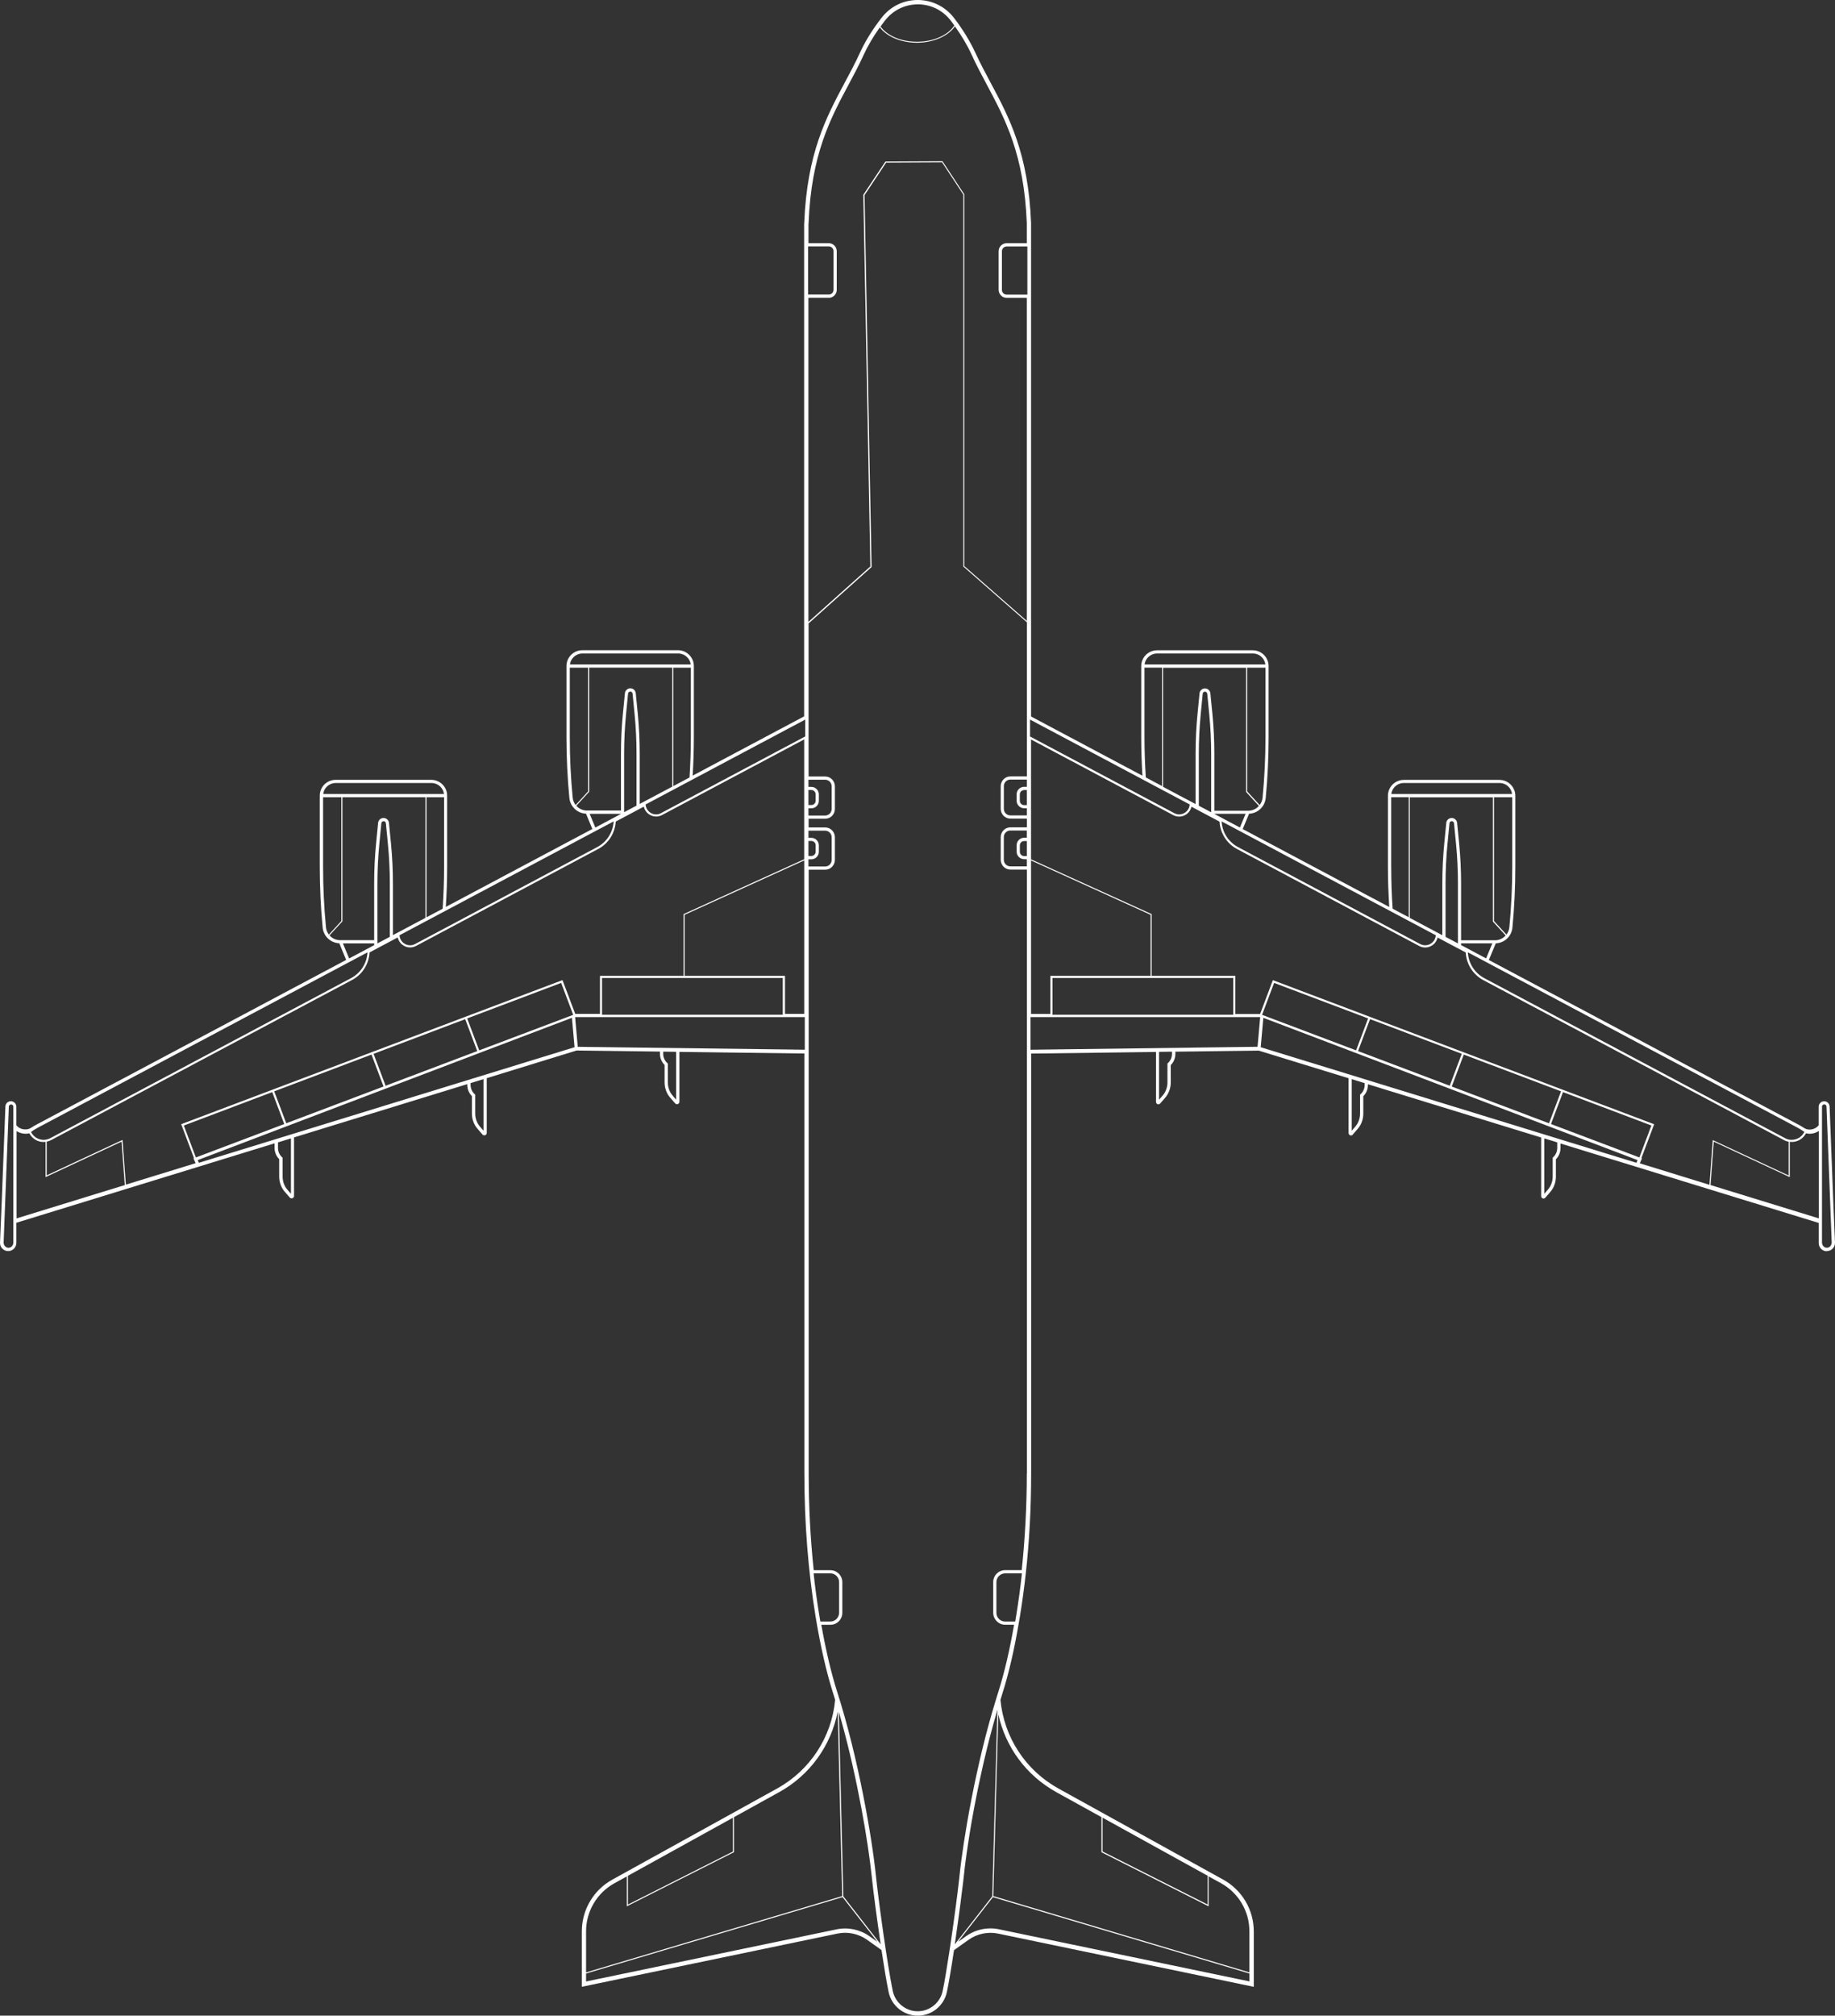<svg width="560" height="615" viewBox="0 0 560 615" fill="none" xmlns="http://www.w3.org/2000/svg">
<rect x="0" y="0" width="560" height="615" fill="#333333" stroke="none"/>
<path d="M557.501 381.721C558.88 381.721 560 380.609 560 379.207L559.461 366.253L558.351 337.604C558.31 336.7 557.584 336.004 556.682 336.004C555.78 336.004 555.013 336.752 555.013 337.677V343.338C554.39 344.148 553.302 344.647 552.265 344.647C551.643 344.647 551.051 344.481 550.554 344.148C550.035 343.795 549.486 343.483 548.926 343.182L454.36 292.905L456.476 287.825C459.12 287.711 461.297 285.696 461.556 283.026C462.147 276.908 462.438 270.696 462.438 264.546V242.784C462.438 242.213 462.334 241.652 462.137 241.101C461.432 239.221 459.617 237.954 457.616 237.954H428.386C426.374 237.954 424.549 239.221 423.865 241.101C423.668 241.652 423.564 242.213 423.564 242.784V264.546C423.564 268.587 423.71 272.68 423.969 276.731L379.247 252.954L381.186 248.279C383.83 248.165 386.008 246.15 386.267 243.48C386.858 237.372 387.148 231.15 387.148 225V203.238C387.148 202.666 387.045 202.095 386.848 201.555C386.143 199.675 384.328 198.407 382.327 198.407H353.096C351.085 198.407 349.26 199.675 348.576 201.555C348.379 202.084 348.275 202.666 348.275 203.238V225C348.275 228.885 348.41 232.791 348.638 236.676L314.658 218.611V68.03C313.839 46.797 307.96 35.817 302.288 25.19C300.671 22.178 299.157 19.332 297.736 16.257C296.067 12.632 293.848 8.985 291.131 5.454C288.456 1.994 284.422 0 280.067 0C275.712 0 271.741 1.953 269.066 5.391C266.266 8.975 264.006 12.632 262.357 16.257C260.947 19.332 259.423 22.178 257.805 25.19C252.133 35.807 246.275 46.797 245.435 67.999L245.404 68.321V218.57L211.383 236.655C211.621 232.77 211.746 228.854 211.746 224.979V203.217C211.746 202.645 211.642 202.074 211.445 201.534C210.74 199.654 208.926 198.386 206.924 198.386H177.694C175.682 198.386 173.857 199.654 173.173 201.534C172.976 202.084 172.872 202.645 172.872 203.217V224.979C172.872 231.108 173.173 237.341 173.754 243.459C174.023 246.129 176.191 248.144 178.835 248.258L180.774 252.933L136.052 276.711C136.311 272.649 136.456 268.566 136.456 264.526V242.763C136.456 242.192 136.353 241.61 136.156 241.08C135.451 239.2 133.636 237.933 131.635 237.933H102.405C100.393 237.933 98.568 239.2 97.884 241.08C97.687 241.61 97.583 242.192 97.583 242.763V264.526C97.583 270.675 97.884 276.887 98.464 283.006C98.734 285.686 100.901 287.69 103.545 287.805L105.64 292.884L11.074 343.161C10.514 343.452 9.965 343.774 9.446 344.127C8.316 344.875 6.543 344.72 5.444 343.805C5.278 343.66 5.122 343.504 4.987 343.338V337.666C4.987 336.752 4.241 335.994 3.318 335.994C2.395 335.994 1.69 336.7 1.649 337.593L0.539 366.326L0 379.228C0 380.599 1.12 381.721 2.499 381.721C3.878 381.721 4.987 380.609 4.987 379.228V373.078L83.792 348.844V350.267C83.792 351.534 84.3 352.76 85.202 353.663V358.972C85.202 360.717 85.814 362.389 86.934 363.656L88.448 365.402C88.593 365.557 88.769 365.641 88.987 365.641C89.174 365.641 89.35 365.578 89.495 365.443C89.64 365.298 89.734 365.121 89.734 364.913V347.036L142.605 330.779V331.039C142.605 332.306 143.113 333.532 144.015 334.436V339.744C144.015 341.489 144.627 343.161 145.747 344.429L147.261 346.174C147.385 346.33 147.582 346.413 147.8 346.413C147.987 346.413 148.163 346.35 148.308 346.215C148.453 346.07 148.547 345.893 148.547 345.675V328.961L175.952 320.526L201.408 320.848V321.544C201.408 322.812 201.916 324.037 202.818 324.941V330.249C202.818 331.994 203.43 333.667 204.55 334.934L206.064 336.679C206.209 336.835 206.385 336.918 206.592 336.918C206.779 336.918 206.955 336.856 207.101 336.721C207.246 336.575 207.339 336.399 207.339 336.181V320.942L245.476 321.44V449.595C245.476 464.626 246.627 479.262 248.877 493.12C250.402 502.355 252.206 510.229 254.207 516.492C254.425 517.199 254.653 517.905 254.871 518.622C253.813 530.028 247.208 540.135 237.181 545.682L186.86 573.501C181.116 576.669 177.559 582.725 177.559 589.29V606.191L255.576 589.955C258.707 589.301 261.973 589.997 264.586 591.835L269.014 594.983C269.771 600.021 270.549 604.716 271.191 607.801C272.062 611.977 275.806 615 280.067 615H280.088C284.35 615 288.072 611.977 288.964 607.801C289.524 605.142 290.239 600.956 291.142 595.014L295.6 591.846C298.192 590.007 301.479 589.311 304.611 589.965L382.627 606.202V589.301C382.627 582.735 379.06 576.679 373.326 573.511L323.006 545.693C312.979 540.145 306.384 530.048 305.316 518.643C305.513 517.936 305.731 517.22 305.969 516.503C307.856 510.582 309.505 503.466 310.874 495.405C311.019 494.626 311.143 493.857 311.278 493.068C311.994 488.653 312.585 484.311 313.041 480.125C314.14 470.256 314.679 460.003 314.679 449.647V321.461L352.785 320.963V336.202C352.785 336.607 353.107 336.949 353.511 336.949C353.708 336.949 353.905 336.856 354.05 336.7L355.554 334.965C356.674 333.688 357.286 332.026 357.286 330.28V324.972C358.188 324.069 358.696 322.864 358.696 321.576V320.879L384.152 320.557L411.557 328.982V345.696C411.557 346.101 411.878 346.444 412.283 346.444C412.49 346.444 412.677 346.361 412.812 346.195L414.315 344.46C415.435 343.193 416.047 341.52 416.047 339.775V334.467C416.949 333.563 417.457 332.348 417.457 331.07V330.81L470.329 347.067V364.945C470.329 365.35 470.65 365.693 471.055 365.693C471.262 365.693 471.449 365.609 471.583 365.443L473.087 363.708C474.207 362.431 474.818 360.769 474.818 359.024V353.715C475.721 352.812 476.229 351.596 476.229 350.319V348.895L555.033 373.13V379.28C555.033 380.651 556.153 381.773 557.522 381.773L557.47 381.731L557.501 381.721ZM473.844 353.248V358.982C473.844 360.499 473.305 361.932 472.34 363.023L471.283 364.249V347.337L475.233 348.553V350.277C475.233 351.347 474.777 352.365 473.979 353.092L473.823 353.238H473.833L473.844 353.248ZM415.062 333.999V339.744C415.062 341.26 414.533 342.694 413.569 343.785L412.511 345.01V329.262L416.462 330.478V331.039C416.462 332.109 416.005 333.137 415.207 333.854L415.051 333.999H415.062ZM356.28 324.515V330.26C356.28 331.776 355.741 333.21 354.776 334.301L353.719 335.516V320.931L357.669 320.879V321.555C357.669 322.625 357.213 323.643 356.415 324.37L356.259 324.515H356.269H356.28ZM306.757 494.761C305.285 494.761 304.082 493.556 304.082 492.081V482.722C304.082 481.247 305.285 480.052 306.757 480.052H311.869C311.423 484.186 310.843 488.497 310.138 492.85C310.034 493.494 309.93 494.117 309.816 494.751H306.768L306.757 494.761ZM313.352 449.605C313.352 459.598 312.813 469.508 311.807 479.055H306.757C304.756 479.055 303.107 480.696 303.107 482.711V492.071C303.107 494.075 304.746 495.727 306.757 495.727H309.474C308.126 503.487 306.529 510.343 304.715 516.056C304.455 516.825 304.217 517.594 304.009 518.341C297.788 538.359 293.91 561.596 292.821 572.327C292.801 572.597 292.759 572.888 292.728 573.199C292.22 577.884 291.038 586.745 289.876 594.494C288.954 600.561 288.238 604.82 287.678 607.49C286.921 611.063 283.728 613.66 280.078 613.66H280.057C276.407 613.66 273.213 611.063 272.457 607.5C270.735 599.19 268.008 579.172 267.314 572.337C266.142 560.942 262.025 536.562 255.451 516.077C253.678 510.519 252.061 503.684 250.65 495.748H253.409C255.42 495.748 257.059 494.107 257.059 492.091V482.732C257.059 480.727 255.42 479.076 253.409 479.076H248.328C247.312 469.498 246.793 459.629 246.793 449.574V265.346H251.833C253.461 265.346 254.788 264.017 254.788 262.375V255.436C254.788 253.795 253.461 252.465 251.833 252.465H246.772V249.806H251.833C253.461 249.806 254.788 248.476 254.788 246.835V239.896C254.788 238.255 253.461 236.925 251.833 236.925H246.762V190.211L265.934 173.051L265.986 172.999L263.84 59.543L270.424 49.623L287.502 49.539L293.993 59.387V172.853L313.383 189.868V236.894H308.354C306.726 236.894 305.399 238.224 305.399 239.865V246.804C305.399 248.445 306.726 249.775 308.354 249.775H313.383V252.434H308.354C306.726 252.434 305.399 253.764 305.399 255.405V262.344C305.399 263.985 306.726 265.315 308.354 265.315H313.383V449.584H313.352V449.605ZM322.342 546.794L336.143 554.429V565.128L368.609 581.52L368.847 581.634V572.503L372.652 574.602C377.982 577.552 381.29 583.161 381.29 589.259V601.797L303.128 578.518L304.663 523.047C306.851 533.082 313.228 541.745 322.332 546.783L322.342 546.794ZM336.485 554.595L368.546 572.316V581.094L336.485 564.91V554.584V554.595ZM302.807 578.58L291.453 593.144L291.39 593.186C291.784 590.537 292.158 587.805 292.521 585.187V585.156C292.583 584.688 292.655 584.231 292.707 583.774C292.718 583.66 292.728 583.535 292.759 583.421C292.811 583.058 292.852 582.694 292.904 582.341C292.915 582.195 292.946 582.05 292.956 581.915C293.008 581.562 293.049 581.219 293.091 580.886C293.101 580.762 293.132 580.616 293.143 580.481C293.184 580.17 293.226 579.858 293.257 579.546C293.278 579.38 293.298 579.204 293.319 579.048C293.34 578.798 293.381 578.549 293.412 578.321C293.433 578.123 293.464 577.916 293.485 577.718C293.516 577.5 293.537 577.292 293.568 577.064C293.599 576.866 293.62 576.669 293.651 576.472C293.672 576.253 293.703 576.056 293.734 575.848C293.765 575.682 293.775 575.506 293.796 575.35C293.817 575.132 293.848 574.903 293.869 574.695C293.879 574.571 293.9 574.425 293.92 574.29C293.941 574.103 293.962 573.937 293.983 573.75C293.993 573.605 294.024 573.449 294.034 573.303C294.066 573.002 294.097 572.732 294.128 572.472C294.19 571.818 294.273 571.111 294.366 570.374C294.387 570.156 294.418 569.917 294.439 569.699C294.501 569.148 294.574 568.618 294.646 568.026C294.688 567.725 294.74 567.403 294.781 567.091C294.864 566.551 294.926 566.022 294.999 565.45C295.051 565.087 295.102 564.702 295.165 564.339C295.237 563.788 295.32 563.248 295.414 562.656C295.476 562.251 295.538 561.825 295.611 561.42C295.704 560.848 295.797 560.256 295.88 559.654C295.942 559.228 296.025 558.781 296.098 558.334C296.202 557.722 296.305 557.109 296.409 556.485C296.482 556.028 296.575 555.561 296.658 555.094C296.772 554.449 296.876 553.826 297 553.172C297.093 552.694 297.187 552.195 297.27 551.707C297.384 551.053 297.518 550.388 297.653 549.723C297.747 549.214 297.85 548.705 297.954 548.196C298.089 547.521 298.224 546.856 298.358 546.16C298.462 545.641 298.576 545.111 298.68 544.581C298.825 543.906 298.97 543.21 299.126 542.524C299.24 541.984 299.364 541.454 299.478 540.924C299.634 540.218 299.789 539.533 299.945 538.826C300.059 538.276 300.194 537.735 300.318 537.185C300.474 536.489 300.64 535.793 300.816 535.097C300.951 534.536 301.085 533.975 301.22 533.404C301.386 532.718 301.562 532.033 301.739 531.347C301.884 530.776 302.029 530.194 302.185 529.612C302.35 528.947 302.537 528.272 302.724 527.607C302.879 527.015 303.035 526.423 303.201 525.831C303.387 525.187 303.564 524.553 303.75 523.909C303.916 523.296 304.103 522.683 304.269 522.081C304.31 521.956 304.352 521.811 304.383 521.676L302.807 578.632V578.601V578.58ZM292.375 592.49L303.024 578.84L381.3 602.14V604.55L304.86 588.646C303.999 588.459 303.128 588.376 302.257 588.376C299.582 588.376 297.021 589.197 294.843 590.734L292.396 592.469H292.386L292.375 592.49ZM191.62 572.327L223.681 554.605V564.931L191.62 581.115V572.337V572.327ZM191.288 572.503V581.634L223.909 565.17L224.002 565.128V554.429L237.803 546.794C247.177 541.61 253.647 532.583 255.648 522.185L257.017 578.528L178.855 601.807V589.269C178.855 583.172 182.163 577.562 187.493 574.612L191.298 572.514H191.288V572.503ZM257.359 578.58L256.001 522.372C256.198 523.047 256.395 523.733 256.592 524.408C261.756 542.836 265.012 562.573 266.028 572.483C266.443 576.513 267.552 585.083 268.755 593.175H268.724L257.37 578.601H257.359V578.58ZM178.855 604.55V602.14L257.131 578.84L267.78 592.49L265.333 590.755C262.44 588.708 258.79 587.94 255.306 588.667L178.866 604.571H178.855V604.55ZM205.286 334.29C204.322 333.189 203.803 331.756 203.803 330.249V324.505L203.648 324.359C202.849 323.643 202.393 322.614 202.393 321.544V320.869L206.344 320.921V335.526L205.286 334.301V334.29ZM146.504 343.774C145.54 342.673 145.021 341.24 145.021 339.733V333.989L144.866 333.844C144.067 333.127 143.611 332.098 143.611 331.028V330.467L147.562 329.252V344.99L146.504 343.764V343.774ZM87.732 363.023C86.768 361.922 86.25 360.488 86.25 358.982V353.238L86.094 353.092C85.296 352.375 84.839 351.347 84.839 350.277V348.553L88.79 347.337V364.249L87.732 363.023ZM3.38 336.97C3.754 336.97 4.075 337.282 4.075 337.666V379.093C4.075 379.976 3.411 380.713 2.592 380.713C1.773 380.713 1.109 379.997 1.109 379.124L2.696 337.645C2.706 337.282 3.007 336.981 3.391 336.981L3.38 336.97ZM98.589 243.251H104.167V281.011L100.362 285.156C99.885 284.533 99.553 283.764 99.48 282.912C98.889 276.835 98.599 270.644 98.599 264.526V243.241L98.589 243.251ZM131.676 238.899C133.283 238.899 134.725 239.907 135.285 241.413C135.388 241.683 135.44 241.974 135.482 242.265H98.641C98.682 241.974 98.734 241.693 98.838 241.413C99.397 239.917 100.849 238.899 102.446 238.899H131.676ZM135.088 277.261L130.162 279.879V243.251H135.523V264.536C135.523 268.764 135.368 273.033 135.088 277.261ZM210.585 201.887C210.688 202.157 210.74 202.448 210.782 202.739H173.94C173.982 202.448 174.034 202.168 174.137 201.887C174.697 200.391 176.139 199.384 177.746 199.384H206.976C208.583 199.384 210.025 200.391 210.585 201.887ZM210.429 237.216L205.473 239.855V203.726H210.833V225.01C210.833 229.072 210.688 233.165 210.429 237.237V237.216ZM246.617 89.886V75.177H252.921C253.73 75.177 254.383 75.831 254.383 76.641V88.411C254.383 89.221 253.73 89.875 252.921 89.875H246.617V89.886ZM252.921 90.873C254.259 90.873 255.358 89.772 255.358 88.421V76.652C255.358 75.312 254.259 74.2 252.921 74.2H246.731V68.383L246.762 68.082C247.571 47.15 253.367 36.295 258.977 25.803C260.532 22.905 262.129 19.903 263.55 16.787C264.835 13.982 266.505 11.146 268.506 8.341C270.632 11.188 274.997 13.037 279.86 13.037C284.723 13.037 289.4 11.042 291.421 8.03C293.485 10.918 295.227 13.847 296.565 16.787C297.985 19.903 299.592 22.905 301.137 25.803C306.737 36.295 312.543 47.15 313.352 68.051V74.2H307.203C305.866 74.2 304.756 75.301 304.756 76.652V88.421C304.756 89.761 305.855 90.873 307.203 90.873H313.352V189.443L294.283 172.718V59.294L287.689 49.29L287.637 49.207L270.3 49.29H270.206L263.467 59.429L265.613 172.832L246.71 189.744V90.862H252.911L252.921 90.873ZM280.088 1.319C284.039 1.319 287.699 3.116 290.125 6.264C290.519 6.762 290.872 7.271 291.235 7.78C289.306 10.751 284.848 12.736 279.881 12.736C274.914 12.736 270.756 10.897 268.724 8.092C269.18 7.469 269.626 6.835 270.124 6.212C272.55 3.106 276.189 1.33 280.109 1.33H280.098L280.088 1.319ZM349.27 224.99V203.705H354.631V239.834L349.675 237.195C349.415 233.123 349.27 229.041 349.27 224.969V224.99ZM382.347 199.384C383.955 199.384 385.396 200.391 385.956 201.887C386.06 202.157 386.111 202.448 386.153 202.739H349.312C349.353 202.448 349.405 202.168 349.509 201.887C350.069 200.391 351.52 199.384 353.117 199.384H382.347ZM424.56 264.526V243.241H429.921V279.868L424.995 277.251C424.705 273.012 424.57 268.743 424.57 264.526H424.56ZM428.407 238.899H457.637C459.244 238.899 460.685 239.907 461.245 241.413C461.349 241.683 461.401 241.974 461.442 242.265H424.601C424.643 241.974 424.695 241.693 424.798 241.413C425.358 239.917 426.799 238.899 428.407 238.899ZM556.018 337.656C556.018 337.282 556.329 336.96 556.713 336.96C557.097 336.96 557.387 337.251 557.408 337.625L558.994 379.082C558.994 379.976 558.331 380.703 557.511 380.703C556.692 380.703 556.029 379.986 556.029 379.082V337.656H556.018ZM555.044 371.738L522.008 361.569L523.003 348.324L545.95 359.034L546.188 359.138V348.386C546.385 348.418 546.593 348.428 546.79 348.428C548.636 348.428 550.305 347.4 551.155 345.769C551.518 345.862 551.912 345.925 552.306 345.925C553.26 345.925 554.245 345.623 555.054 345.073V371.728L555.044 371.738ZM314.493 320.277V310.336H384.577L383.778 319.384L314.493 320.287V320.277ZM313.362 245.651H312.543C311.817 245.651 311.226 245.048 311.226 244.332V242.379C311.226 241.652 311.828 241.06 312.543 241.06H313.362V245.661V245.651ZM313.362 240.062H312.543C311.278 240.062 310.252 241.091 310.252 242.358V244.311C310.252 245.578 311.278 246.607 312.543 246.607H313.362V248.788H308.333C307.234 248.788 306.353 247.884 306.353 246.794V239.855C306.353 238.753 307.234 237.86 308.333 237.86H313.362V240.062ZM313.362 261.202H312.554C311.828 261.202 311.237 260.599 311.237 259.882V257.929C311.237 257.202 311.838 256.61 312.554 256.61H313.362V261.212V261.202ZM313.362 255.602H312.543C311.278 255.602 310.252 256.631 310.252 257.898V259.851C310.252 261.118 311.278 262.147 312.543 262.147H313.352V264.328H308.323C307.224 264.328 306.343 263.425 306.343 262.334V255.395C306.343 254.304 307.224 253.4 308.323 253.4H313.352V255.602H313.362ZM321.191 298.4H376.365V309.609H321.191V298.4ZM388.828 299.896L417.519 310.731L413.849 320.474L385.157 309.64L388.828 299.896ZM476.395 332.981L472.724 342.725L443.037 331.506L446.718 321.762L476.405 332.981H476.395ZM446.096 321.524L442.426 331.267L414.44 320.693L418.11 310.949L446.096 321.524ZM500.295 353.144L473.325 342.954L476.996 333.21L503.966 343.4L500.295 353.144ZM384.743 319.519L385.541 310.544L499.766 353.965L499.403 354.785L384.743 319.519ZM314.347 219.557L363.071 245.454C362.968 247.136 361.568 248.487 359.867 248.487C359.349 248.487 358.841 248.352 358.364 248.102L314.347 224.709V219.567V219.557ZM369.614 247.832L365.85 245.838V229.997C365.85 225.976 366.047 221.925 366.431 217.926L367.032 211.724C367.032 211.34 367.343 211.028 367.727 211.028C368.111 211.028 368.422 211.34 368.432 211.776L369.034 217.926C369.428 221.915 369.625 225.976 369.625 229.997V247.843L369.614 247.832ZM434.939 288.418C434.421 288.418 433.913 288.283 433.425 288.044L377.827 258.459C374.882 256.891 372.995 253.93 372.808 250.616L438.174 285.364C438.071 287.057 436.66 288.418 434.939 288.418ZM441.15 285.852V269.512C441.15 265.492 441.347 261.43 441.741 257.441L442.343 251.24C442.343 250.866 442.654 250.544 443.037 250.544C443.421 250.544 443.732 250.855 443.742 251.292L444.344 257.441C444.738 261.43 444.935 265.502 444.935 269.512V287.846L441.171 285.852H441.15ZM546.78 347.784C546.074 347.784 545.411 347.618 544.789 347.285L452.971 298.442C450.026 296.873 448.139 293.902 447.952 290.557L548.521 344.034C549.278 344.439 549.994 344.886 550.647 345.364C549.932 346.839 548.449 347.774 546.79 347.774L546.78 347.784ZM445.889 288.366V287.825H455.428L453.531 292.417L445.889 288.355V288.366ZM445.889 286.859V269.522C445.889 265.481 445.692 261.378 445.298 257.348L444.696 251.25C444.696 250.325 443.939 249.578 443.027 249.578C442.115 249.578 441.358 250.336 441.358 251.208L440.756 257.358C440.362 261.378 440.165 265.471 440.165 269.533V285.343L430.232 280.066V243.272H455.584V281.167L459.493 285.426C458.695 286.309 457.554 286.891 456.258 286.891H445.868V286.87L445.889 286.859ZM459.732 285.156L455.926 281.011V243.251H461.505V264.536C461.505 270.644 461.204 276.825 460.623 282.912C460.53 283.764 460.219 284.533 459.742 285.156H459.732ZM370.589 248.341V248.3H380.128L378.397 252.486L370.589 248.331V248.341ZM370.589 247.323V229.986C370.589 225.945 370.392 221.842 369.998 217.812L369.397 211.714C369.397 210.789 368.64 210.042 367.727 210.042C366.815 210.042 366.058 210.8 366.058 211.672L365.456 217.822C365.062 221.842 364.865 225.935 364.865 229.997V245.329L354.932 240.062V203.747H380.284V241.641L384.193 245.9C383.395 246.783 382.254 247.365 380.958 247.365H370.568V247.344L370.589 247.323ZM384.421 245.62L380.616 241.475V203.715H386.194V225C386.194 231.118 385.894 237.31 385.313 243.376C385.22 244.228 384.909 244.997 384.421 245.62ZM313.528 75.187V89.896H307.224C306.415 89.896 305.762 89.242 305.762 88.431V76.662C305.762 75.852 306.415 75.197 307.224 75.197H313.528V75.187ZM176.315 319.384L175.517 310.336H245.601V320.277L176.315 319.394V319.384ZM183.729 298.4H238.882V309.609H183.729V298.4ZM145.643 320.703L117.678 331.278L114.007 321.534L141.973 310.959L145.643 320.703ZM113.375 321.762L117.046 331.506L87.359 342.725L83.688 332.981L113.375 321.762ZM174.936 309.64L146.245 320.474L142.574 310.731L171.255 299.896L174.925 309.64H174.936ZM86.747 342.964L59.777 353.154L56.107 343.411L83.077 333.22L86.747 342.964ZM60.317 353.965L174.542 310.544L175.34 319.519L60.69 354.785L60.327 353.965H60.317ZM112.151 290.557C111.985 293.871 110.088 296.863 107.133 298.442L15.315 347.285C14.693 347.607 14.009 347.784 13.324 347.784C11.665 347.784 10.182 346.849 9.467 345.374C10.12 344.886 10.836 344.449 11.593 344.044L112.162 290.568L112.151 290.557ZM118.943 285.852L115.179 287.846V269.512C115.179 265.502 115.376 261.451 115.77 257.441L116.372 251.24C116.372 250.866 116.683 250.544 117.066 250.544C117.45 250.544 117.761 250.855 117.771 251.292L118.373 257.441C118.767 261.43 118.964 265.492 118.964 269.512V285.852H118.943ZM182.256 258.459L126.658 288.044C126.181 288.293 125.673 288.418 125.144 288.418C123.423 288.418 122.012 287.057 121.909 285.364L187.275 250.616C187.078 253.92 185.201 256.891 182.256 258.459ZM194.233 245.817L190.469 247.812V229.965C190.469 225.945 190.666 221.884 191.06 217.895L191.661 211.693C191.661 211.319 191.972 210.997 192.356 210.997C192.739 210.997 193.051 211.309 193.061 211.745L193.662 217.895C194.056 221.884 194.253 225.956 194.253 229.965V245.807L194.233 245.817ZM201.729 248.102C201.263 248.352 200.755 248.487 200.226 248.487C198.515 248.487 197.126 247.147 197.022 245.454L245.725 219.557V224.699L201.729 248.092V248.102ZM246.721 256.579H247.602C248.328 256.579 248.919 257.171 248.919 257.898V259.851C248.919 260.578 248.328 261.17 247.602 261.17H246.721V256.569V256.579ZM246.721 241.039H247.602C248.328 241.039 248.919 241.641 248.919 242.358V244.311C248.919 245.038 248.328 245.63 247.602 245.63H246.721V241.028V241.039ZM246.721 262.178H247.602C248.867 262.178 249.894 261.15 249.894 259.882V257.929C249.894 256.662 248.867 255.634 247.602 255.634H246.721V253.452H251.822C252.921 253.452 253.803 254.356 253.803 255.447V262.386C253.803 263.476 252.921 264.38 251.822 264.38H246.721V262.178ZM246.721 246.627H247.602C248.867 246.627 249.894 245.599 249.894 244.332V242.379C249.894 241.112 248.867 240.083 247.602 240.083H246.721V237.902H251.822C252.921 237.902 253.803 238.805 253.803 239.896V246.835C253.803 247.936 252.921 248.83 251.822 248.83H246.721V246.627ZM173.889 203.715H179.467V241.475L175.662 245.62C175.174 244.997 174.853 244.228 174.77 243.376C174.179 237.278 173.889 231.098 173.889 224.99V203.705V203.715ZM179.799 241.6V203.705H205.151V240.021L195.218 245.287V229.955C195.218 225.914 195.021 221.811 194.637 217.78L194.036 211.683C194.036 210.758 193.279 210.01 192.366 210.01C191.454 210.01 190.697 210.769 190.697 211.641L190.095 217.791C189.701 221.811 189.504 225.904 189.504 229.965V247.303H179.115C177.839 247.303 176.688 246.742 175.879 245.848L179.789 241.589L179.799 241.6ZM189.494 248.3V248.341L181.686 252.497L179.954 248.31H189.494V248.3ZM104.489 281.146V243.251H129.841V280.045L119.907 285.322V269.512C119.907 265.471 119.71 261.368 119.316 257.337L118.715 251.24C118.715 250.315 117.958 249.567 117.046 249.567C116.133 249.567 115.376 250.325 115.376 251.198L114.775 257.348C114.381 261.378 114.184 265.481 114.184 269.522V286.859H103.794C102.519 286.859 101.368 286.298 100.559 285.395L104.468 281.146H104.489ZM114.194 287.836V288.376L106.552 292.438L104.655 287.846H114.194V287.836ZM8.938 345.758C9.788 347.389 11.437 348.438 13.303 348.438C13.501 348.438 13.708 348.428 13.905 348.397V359.148L37.09 348.334L38.085 361.579L5.05 371.749V345.093C6.18 345.841 7.652 346.101 8.948 345.789L8.938 345.758ZM38.407 361.465L37.391 347.815L14.247 358.618V348.324C14.734 348.231 15.18 348.075 15.626 347.846L107.444 299.003C110.586 297.33 112.577 294.162 112.784 290.599L121.369 286.028C121.763 287.763 123.308 289.072 125.144 289.072C125.787 289.072 126.398 288.916 126.969 288.615L182.567 259.03C185.709 257.358 187.7 254.19 187.908 250.668L196.472 246.118C196.866 247.843 198.401 249.131 200.236 249.131C200.858 249.131 201.47 248.975 202.051 248.674L245.424 225.602V262.168L208.708 278.861L208.614 278.902V297.715H208.936V279.11L245.435 262.521V309.349H239.556V297.735H183.096V309.349H175.548L171.659 299.044L142.056 310.222L141.755 310.336L113.468 321.025L113.168 321.139L55.599 342.891L55.298 343.006L59.197 353.341L59.031 353.404L59.705 354.9L59.498 354.962L38.438 361.444H38.376L38.407 361.465ZM248.286 480.042H253.398C254.871 480.042 256.073 481.247 256.073 482.711V492.071C256.073 493.546 254.871 494.751 253.398 494.751H250.35C250.236 494.107 250.132 493.483 250.028 492.85C249.313 488.466 248.722 484.145 248.297 480.052L248.286 480.042ZM501.083 353.414L500.917 353.352L504.816 343.016L477.234 332.607L446.936 321.16L388.745 299.169L388.444 299.055L384.546 309.391H377.007V297.746H320.538V309.359H314.648V262.531L351.147 279.121V297.725H351.469V278.913L314.648 262.188V225.623L358.032 248.695C358.602 248.996 359.204 249.152 359.847 249.152C361.682 249.152 363.227 247.864 363.611 246.139L372.175 250.689C372.383 254.211 374.374 257.379 377.516 259.051L433.114 288.636C433.685 288.937 434.296 289.093 434.939 289.093C436.795 289.093 438.33 287.784 438.724 286.049L447.309 290.62C447.506 294.152 449.497 297.351 452.649 299.034L544.467 347.877C544.892 348.116 545.369 348.272 545.846 348.355V358.65L522.91 347.95L522.703 347.846L521.686 361.496L500.42 354.941L501.094 353.445V353.414H501.083Z" fill="white"/>
</svg>
